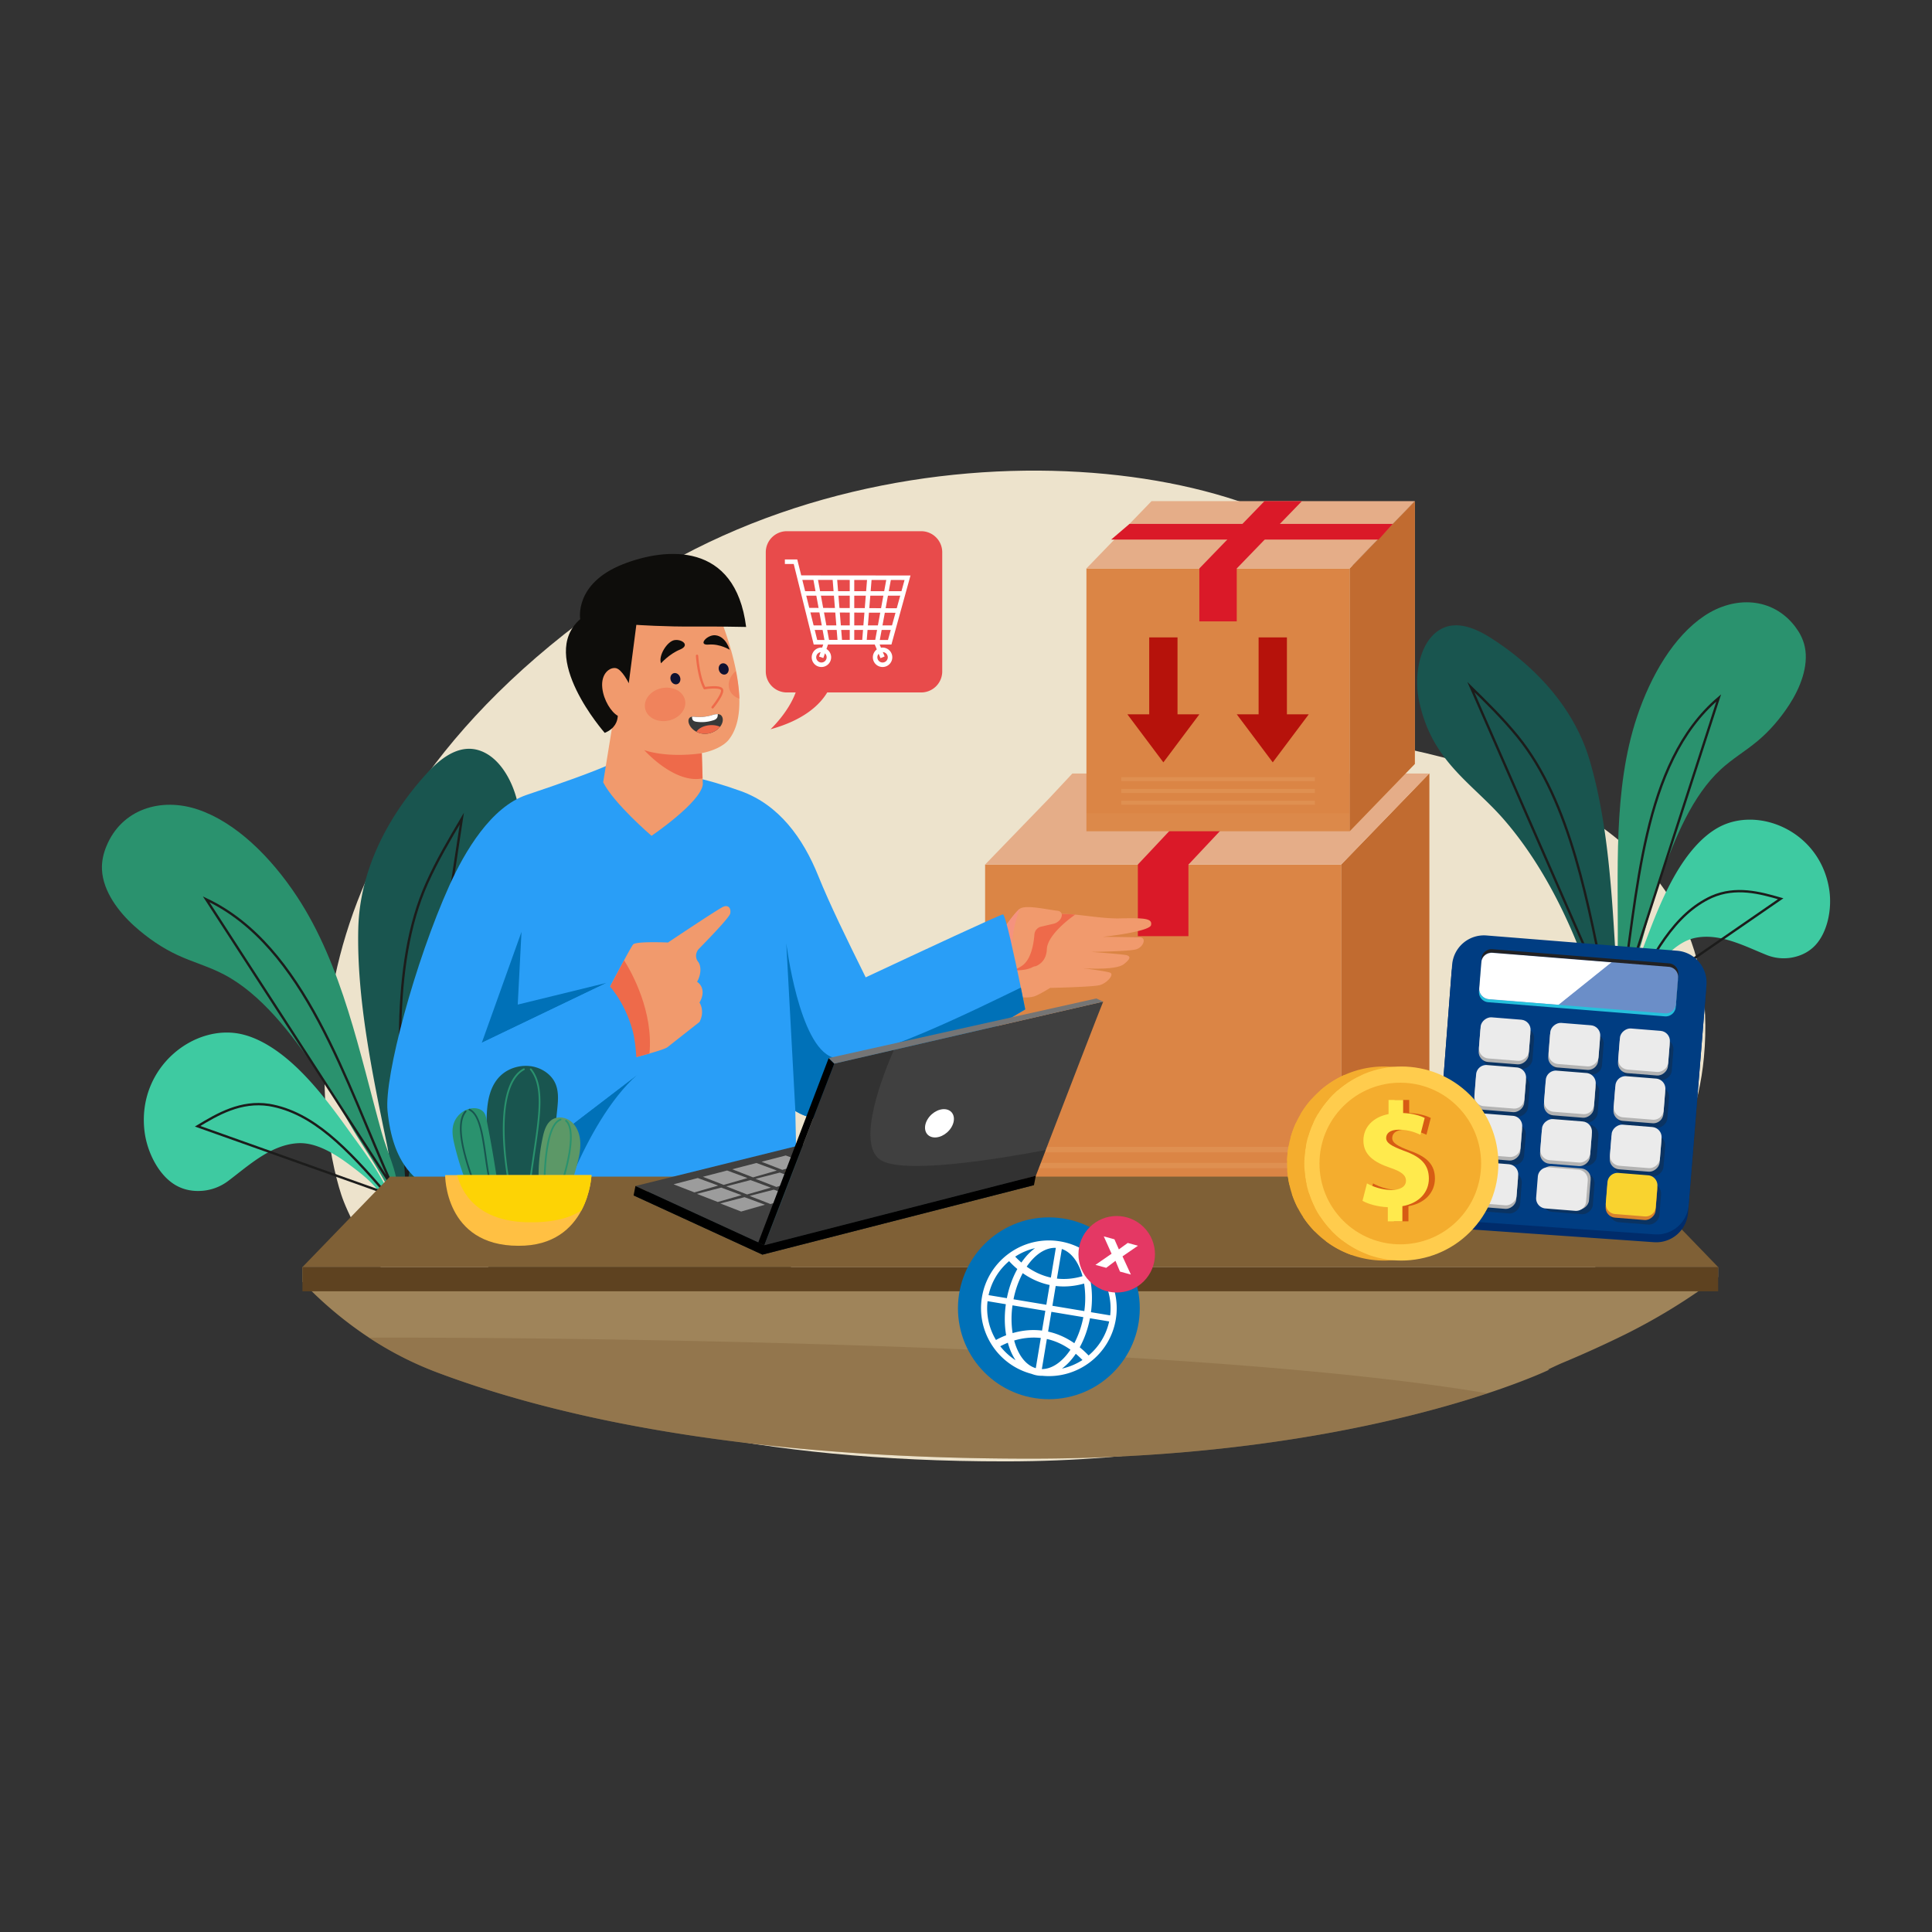 <svg xmlns="http://www.w3.org/2000/svg" width="550" height="550"><rect width="100%" height="100%" fill="#333333" stroke="none"/><svg xmlns="http://www.w3.org/2000/svg" width="550" height="550" viewBox="0 0 4680 3120"><defs><linearGradient id="b" x1="4139.14" x2="3824.13" y1="879.11" y2="879.11" gradientTransform="rotate(4.57 -5103.18 -1760.177)" gradientUnits="userSpaceOnUse"><stop class="stopColorfff svgShape" offset="0" stop-color="#fff"/><stop class="stopColor666 svgShape" offset="0" stop-color="#666"/><stop class="stopColor000000 svgShape" offset=".72"/></linearGradient><filter id="a" width="321.16" height="126.24" x="3583.12" y="1527.82" color-interpolation-filters="sRGB" filterUnits="userSpaceOnUse"><feFlood flood-color="#fff" result="bg"/><feBlend in="SourceGraphic" in2="bg"/></filter><mask id="c" width="321.16" height="126.24" x="3583.12" y="1527.82" maskUnits="userSpaceOnUse"><g class="color000 svgShape" filter="url(#a)" mask="url(#b)"><path fill="url(#b)" d="m3904.28 1551-288.08-23c-14.33-1.15-26.82 8.86-27.9 22.36l-5.11 63.78c-1.08 13.5 9.66 25.38 24 26.52l168.46 13.49Z" style="mix-blend-mode:multiply"/></g></mask></defs><g class="color000 svgShape" data-name="7"><path fill="#ede3cc" d="M4127.53 1781c-22.7 243.22-168.16 424.28-296.19 539.12-82.48 74-157.73 120.5-188.27 138.45q-62.55 36.75-127.54 69.06c-8.06 4-18.65 10.08-30.48 16.68h3.31S3116.79 2759.46 2436.92 2760c-307.27.24-559.09-27.52-764.1-69.77Q1579.28 2671 1498.5 2648q-12.9-3.61-25.48-7.31-27-7.93-52.64-16.16c-73.23-23.51-137.91-48.69-194.82-74.32-114.79-51.7-205.51-135.84-271.68-218.52-70.59-88.19-113.24-174.7-127.4-218.36-55.39-170.82-183-883.43 692.86-1467.74 679.2-453.1 1636.48-305.59 1813.37 16.9 54.28 99 50.75 222.13-.89 356.7 100.44 18 224.89 46.2 345.45 94.92 59.6 24.08 118.23 53.19 172.54 88.61 174.53 113.75 304.39 292.51 277.72 578.28Z" class="colorede3cc svgShape"/><path fill="#db8545" d="M2386.28 1314.24h862.63v861.02h-862.63z" class="colordb8545 svgShape"/><path fill="#e7a164" d="M2386.28 2114.03h862.63v61.23h-862.63z" class="colore7a164 svgShape" opacity=".15" style="mix-blend-mode:multiply"/><path fill="#e7a164" d="m3248.91 2175.26 213.32-220.5v-861.01l-213.32 220.49v861.02z" class="colore7a164 svgShape"/><path fill="#c16b30" d="m3248.91 2175.26 213.32-220.5v-861.01l-213.32 220.49v861.02z" class="colorc16b30 svgShape"/><path fill="#e5ad88" d="m2597.6 1093.75-55.03 58.95-156.28 161.54h862.63l213.32-220.49H2597.6z" class="colore5ad88 svgShape"/><path fill="#da1928" d="m2963.42 1093.75-207.15 220.49v173.55h122.52v-173.55h.15l207.15-220.49h-122.67z" class="colorda1928 svgShape"/><path fill="#e7a164" d="M2500.46 1998.29h634.28v12.96h-634.28zM2500.46 2036.91h634.28v12.96h-634.28zM2500.46 2075.53h634.28v12.96h-634.28z" class="colore7a164 svgShape" opacity=".4" style="mix-blend-mode:multiply"/><path fill="#db8545" d="M2631.72 596.97h637.74v636.55h-637.74z" class="colordb8545 svgShape"/><path fill="#e7a164" d="M2631.72 1189.93h637.74v43.58h-637.74z" class="colore7a164 svgShape" opacity=".15" style="mix-blend-mode:multiply"/><path fill="#e7a164" d="m3269.47 1233.52 157.71-163.01V433.96l-157.71 163.01v636.55z" class="colore7a164 svgShape"/><path fill="#c16b30" d="m3269.47 1233.52 157.71-163.01V433.96l-157.71 163.01v636.55z" class="colorc16b30 svgShape"/><path fill="#e5ad88" d="m3269.47 596.97 157.71-163.01h-637.75l-157.71 163.01h637.75z" class="colore5ad88 svgShape"/><path fill="#da1928" d="M3339.43 527.09h-647.86l44.47-37.95h637.75l-34.36 37.95z" class="colorda1928 svgShape"/><path fill="#da1928" d="m3062.96 433.96-157.7 163.01v128.3h90.57v-128.3h.11l157.71-163.01h-90.69z" class="colorda1928 svgShape"/><path fill="#b6120b" d="m2818.11 1066.68 87.2-116.34h-52.92V763.97h-68.56v186.37h-52.91l87.19 116.34zM3170.28 950.34h-52.92V763.97h-68.56v186.37h-52.92l87.2 116.34 87.2-116.34z" class="colorb6120b svgShape"/><path fill="#e7a164" d="M2716.14 1102.68h468.92v9.58h-468.92zM2716.14 1131.24h468.92v9.58h-468.92zM2716.14 1159.79h468.92v9.58h-468.92z" class="colore7a164 svgShape" opacity=".4" style="mix-blend-mode:multiply"/><path fill="#19554f" d="M3459.35 773a99.51 99.51 0 0 1 13.44-16c41.92-40.21 96-18.8 138.68 8.41C3707 826.23 3810.4 924.89 3850.82 1062c44.45 150.81 54 323.81 63.55 488.42 1.32 22.73 8.71 69.91 3.1 101.62-16.2-3.64-32.55-6.89-49.1-8.27-7.38-20.66-13.23-44.14-17.49-56.54-49.73-145-117.84-277.73-206.71-380.66-78.82-91.28-176.74-141.14-207.26-291.66-9.46-46.66-2.82-104.6 22.44-141.91Z" class="color19554f svgShape"/><path fill="#3ecaa1" d="m3953.86 1656.53-18.31-2.77c.08-.35.12-.73.21-1.08 2-8 4.89-15.54 7.13-24.23 4-15.51 8-30.76 13.11-46 11.06-33.13 23.9-65.27 36.15-97.72 19.6-51.88 40.75-103.24 67.8-149.35 27.56-47 62-88.48 102.28-110.79 96.71-53.58 247.31 8.68 268.87 150.73 7.12 46.85-4.36 103.16-34 134.63-14.24 15.11-31.49 23.61-48.68 27.91a111.2 111.2 0 0 1-68.78-4.44c-53.08-21.27-113.12-53.78-173-41.59a96.88 96.88 0 0 0-18 5.58c-31.91 13.31-59.66 42.85-84.15 74.25-20 25.68-39.65 51.58-50.63 84.87Z" class="color3ecaa1 svgShape"/><path fill="#2a926e" d="M4023.27 1346.4c-17.18 49.2-31.52 99.94-45.07 150.83-6.72 25.23-38 114-43.52 158.66l-1.93-.3-15.28-3.54c-10.08-43 .78-88.44 1.24-135.29 1.79-181.83-12.16-383.59 46.42-559.48 33.86-101.69 89.68-196.08 163.35-245.39s165.83-45.25 220 26c10.3 13.54 19.27 29.56 23.34 48.69 10.08 47.3-11.63 100.59-37.48 140.4-22.1 34-47.93 63.71-76.16 87.44-29.5 24.81-61.51 43.14-90.24 69.75-34 31.45-61.6 72.58-85 118.06s-42.62 95.32-59.67 144.17Z" class="color2a926e svgShape"/><path fill="none" stroke="#1c1c1b" stroke-miterlimit="10" stroke-width="5.73" d="M3893.41 1639.19c-45.26-226.92-88.18-476.51-217.36-635.33-35.43-43.57-74.33-81.66-113.14-119.6zm51.28 12.19c57.59-118.47 110.75-217.48 201.79-259 58.73-25.64 116.21-10 167 4.69zm218.6-740.67c-187.38 158.94-195.37 475.42-237.5 733.54z" class="colorStroke1c1c1b svgStroke"/><path fill="#19554f" d="M1195.7 1057.84a106.65 106.65 0 0 0-18.51-13c-55-30.24-105.47 7.23-142.41 47.57-82.66 90.24-163 222.16-166.87 376.6-4.22 169.85 34.15 353.12 70.27 527.61 5 24.09 10.47 75.41 25.19 106.94 15.89-8.33 32-16.3 48.94-22.36 1.92-23.63 1.47-49.78 2.44-63.92 11.36-165.26 45.33-322.87 109.31-455.16 56.74-117.33 145-196.77 134.76-362.42-3.18-51.37-26.31-110-63.12-141.86Z" class="color19554f svgShape"/><path fill="#3ecaa1" d="m926.64 2118.4 18.34-8c-.19-.35-.34-.73-.53-1.07-4.34-7.77-9.44-14.85-14.21-23.29-8.51-15.08-17-29.86-26.54-44.31-20.81-31.5-43.2-61.45-65.07-91.9-35-48.67-71.41-96.36-112.55-136.93-41.9-41.34-89.47-75-137.75-87-115.94-28.88-255.72 78.23-238.5 232.54 5.68 50.9 33.41 106.47 73.18 131 19.09 11.78 39.48 15.83 58.62 15.51a120.15 120.15 0 0 0 70.56-23.86c49.45-37.06 103-87.79 169-91.82a105.2 105.2 0 0 1 20.3.8c37 5 74.27 28 108.62 54 28 21.11 55.76 42.65 76.53 74.33Z" class="color3ecaa1 svgShape"/><path fill="#2a926e" d="M767.44 1814.09c31.7 46.55 60.86 95.51 89.24 144.84 14.07 24.46 71.57 108.33 89.8 153.44l1.93-.85 15-8c-1.51-47.71-25.55-92.1-39.14-140.87-52.72-189.31-94.59-403.82-204.93-571-63.79-96.68-148.46-179.59-239.15-210.46s-185.76-.85-222.4 88.64c-7 17-11.84 36.24-10.74 57.35 2.71 52.19 40.28 101.75 78.39 136.08 32.59 29.36 67.85 53.09 104 70 37.73 17.64 76.28 27.82 113.7 47.56 44.25 23.33 84.61 58.53 121.77 99.46s71.09 87.59 102.53 133.81Z" class="color2a926e svgShape"/><path fill="none" stroke="#1c1c1b" stroke-miterlimit="10" stroke-width="5.73" d="M984.89 2083.39c-16.22-249.53-41.23-522.06 49.19-724 24.8-55.38 54.74-106 84.64-156.48zm-50.12 27.07c-93.25-107.56-176.43-196-283.07-213.87-68.48-10.34-124.11 22-173 51.6zm-435.35-712c240.05 113.5 336.91 441.62 453.09 699.28z" class="colorStroke1c1c1b svgStroke"/><path fill="#161310" d="M1195.54 2189.56s-30.5 213.51-18.77 218.21 752.55 0 752.55 0l-24.62-218.21Z" class="color161310 svgShape"/><path fill="#f19a6d" d="M2752.33 1519.56c-17.84 5.33-109.09 6.24-109.09 6.24s80.12 5.85 86.35 8.16 12.85 5.88-7.41 21.7c-18.32 14.21-85.69 10.78-100.53 9.57 11.76 1.44 57.22 7.24 67.07 10.82 11.69 4.12-7.5 25.8-24.9 30.31s-120.08 6.72-120.08 6.72-27.44 17.23-39 20.67a70.41 70.41 0 0 1-13.85 2.28 144.37 144.37 0 0 1-15.21.17l-34.22 27.69c-12.78-8-26.54-19.84-39.77-37.34-14.22-18.86-21.33-35.09-24.45-48.34l31.74-28.28 3.94-3.23c20.19-16.54 111.83-91.36 133.25-106.4 24.1-16.91 105.82 5.83 166.44 4.41s79.06 0 75.63 16.27c-3 13.74-89.89 25.82-118 28.39 21.16-.14 74.2 1.14 89.31 1 19.35-.29 10.62 23.86-7.22 29.19Z" class="colorf19a6d svgShape"/><path fill="#ee6a4a" d="M2604.52 1435.55s-67.13 45.44-68.74 83.94c-1.11 26.58-17.08 37-26.86 41a19 19 0 0 0-7.51 2.21c-18.68 10.09-49.36 7.56-49.36 7.56l-3-53c35-28.44 82.46-66.66 97.11-76.93 10.61-7.45 32.26-7.23 58.36-4.78Z" class="coloree6a4a svgShape"/><path fill="#f19a6d" d="M2476.43 1558.93c-29 20.74-60.77 15.19-75-9.26s54.13-118.59 69.44-128.61 69.2 3.08 89.55 4.92 12 27.08-8.81 31.82c-10.08 2.3-21 4.84-29.61 6.86a21.13 21.13 0 0 0-16.3 19c-1.6 21.45-7.53 59.75-29.27 75.27Z" class="colorf19a6d svgShape"/><path fill="#f5927e" d="M2418.78 1624a32.54 32.54 0 0 1 6.19-33.35c12.68-13.81 30.3-37.43 27.85-59.91-5.94-54.61 18-109.68 18-109.69l-2.57 2c-19.11 16.87-80.41 103.28-66.86 126.56a46.93 46.93 0 0 0 2.92 4.42l-27.08 24.12c3.12 13.25 10.23 29.48 24.45 48.34 13.23 17.5 27 29.39 39.77 37.34-11.17-13.12-18.3-28.03-22.67-39.83Z" class="colorf5927e svgShape"/><path fill="#299ef7" d="M2472.89 1612.31c-13.92-67.9-37.27-177.16-43.36-177.29-5.69-.12-197.78 89.37-332.48 152.46-45.37-91.42-87.58-177.91-114.81-245.53-36.85-91.53-95.08-172.54-188-205.76-40.19-14.37-83-27.54-121.18-34.74-163.08-2.68-195.16-30.3-195.16-30.3-39.14 18.38-125.86 48.78-202.08 74.36-86.11 28.9-150.07 137-187.39 219.8-83.08 184.4-158 462.5-149.69 545.79 12.79 127.52 65 173.44 132.37 201.74 6.07 2.55 13.95 3.6 22.82 3.6 29.24 0 69.15-11.39 89.89-17.8l-9 139.74 691-.14h67.5l-6.77-327 .09.06c2.51 1.71 58.32 38.28 117.49 7.42 109.36-57 439.29-253.61 439.29-253.61s-4.26-22.2-10.53-52.8Z" class="color299ef7 svgShape"/><path fill="#0071b8" d="m1167.1 1745.98 96.15-268.64-9.11 176.16 215.43-52.69-302.47 145.17zM1673.46 2238.38s-325.93-82.15-284.1-177.82c36.7-83.94 88.53-178.3 153.79-236.68l-359.3 274.76-9 139.74zm810.07-573.27s-329.93 196.6-439.29 253.61c-59.17 30.86-115-5.71-117.49-7.42l-.09-.06-22-406.53s30.39 248.89 111.88 276.51c69.44 23.54 366.59-125.69 456.31-168.91 6.31 30.6 10.68 52.8 10.68 52.8z" class="color0071b8 svgShape"/><path fill="#f19a6d" d="M1693.17 1518.22c-8.36 8.52-9.51 22-2.17 31.39a25.24 25.24 0 0 1 4.54 9.85c4.7 20-7 38.73-7 38.73s25.82 15.25 5.87 50.46c0 0 14.08 19.94 0 46.94 0 0-65.72 51.64-77.46 61-4.25 3.4-22.34 9.25-43.68 15.35-37.63 10.74-85.4 22.2-85.4 22.2l-70.42-124.39 48.12-36.38s26.13-50.26 46.18-87.3c10.58-19.56 19.46-35.42 21.89-38.27 7-8.22 84.49-4.69 84.49-4.69s122.61-82.15 134.34-86.84 18.79 3.52 16.44 16.43c-1.66 8.89-47.34 56.57-75.74 85.52Z" class="colorf19a6d svgShape"/><path fill="#ee6a4a" d="M1573.23 1772c-37.63 10.74-85.4 22.2-85.4 22.2l-70.42-124.39 48.12-36.38s26.13-50.26 46.18-87.3c19.29 30.36 71.14 124.53 61.52 225.87Z" class="coloree6a4a svgShape"/><path fill="#299ef7" d="m1146.52 1755.86 323-155s42.32 39.69 63.07 116.28c10.51 38.77 10.51 106.79 10.51 106.79l-359.3 274.76s-93.64-58.93-98.42-178.34 61.14-164.49 61.14-164.49Z" class="color299ef7 svgShape"/><path fill="#f19a6d" d="M1461.1 1115c26.14 51.76 117.13 129.63 117.13 129.63s119.78-81.14 124.27-124.8l-.45-15.84-2.28-60.74-3.4-128.41-196.9-36.41Z" class="colorf19a6d svgShape"/><path fill="#f19a6d" d="M1443.83 850.13c12.25 81.66 84.27 155.89 153.59 184.93 66.34 27.87 144.46 5.83 167.6-22.89 21.41-26.7 27.76-65.18 25.65-107a419.38 419.38 0 0 0-9.07-66.68c-18.4-88-57.2-170.16-57.2-170.16-107.52-145.57-304.6 20.72-280.57 181.8Z" class="colorf19a6d svgShape"/><path fill="#ee6a4a" d="M1560.55 1037s73.33 82.4 141.11 68.53l-1.48-60.83c-89.1 12.1-139.63-7.7-139.63-7.7zm165.59-100.76a2.84 2.84 0 0 1-2.2-4.63c10.67-13.05 24.66-34.05 22.38-39.88-1.84-4.71-21.65-4.79-39-1.91a2.84 2.84 0 0 1-3-1.44c-15.11-27.74-18.54-77.6-18.68-79.71a2.84 2.84 0 0 1 5.66-.37c0 .49 3.34 48.59 17.08 75.62a171.21 171.21 0 0 1 17.92-1.65c14.87-.49 23.12 1.92 25.26 7.39 4.3 11-18.63 39.86-23.27 45.54a2.83 2.83 0 0 1-2.15 1.04z" class="coloree6a4a svgShape"/><path fill="#0f1231" d="M1647.22 860c2.62 7.23-.27 14.9-6.44 17.13s-13.29-1.83-15.9-9.06.27-14.91 6.44-17.14 13.29 1.87 15.9 9.07zm116.96-23.64c2.61 7.24-.27 14.91-6.44 17.14s-13.29-1.83-15.91-9.06.27-14.91 6.44-17.14 13.3 1.83 15.91 9.06z" class="color0f1231 svgShape"/><path fill="#0e0d0b" d="M1601.25 826.72s19.84-22.5 45.6-33.07 5.11-25.8-12.82-23.1-39.88 38.18-32.78 56.17zM1767.52 794s-23.46-15-51-12.6-3.37-24.75 16.56-22.54c25.74 2.8 34.44 35.14 34.44 35.14z" class="color0e0d0b svgShape"/><path fill="#ee6a4a" d="M1659.32 916.19c4.51 21.68-13.45 43.75-40.11 49.31s-52-7.52-56.46-29.19 13.44-43.75 40.11-49.3 51.94 7.51 56.46 29.18zM1767.36 891c4 10.44 12.86 18 24.08 21.46a419.38 419.38 0 0 0-9.07-66.68c-14.37 11.92-20.99 29.64-15.01 45.22z" class="coloree6a4a svgShape" opacity=".49"/><path fill="#f19a6d" d="M1511.68 871.05c-8.64-10.18-11.23-28-24.38-30.33-3.5-.62-20.39.13-29 19.83-6.43 14.64-8.92 31.16-4 46.38s15.16 28.34 27.48 38.54c5.85 4.84 12.53 9.21 20.08 10s16-3 18.43-10.21Z" class="colorf19a6d svgShape"/><path fill="#383939" d="M1747.66 975.37a33.83 33.83 0 0 1-3.48 5.16c-8.67 10.78-23.88 17.69-38.73 17a44.62 44.62 0 0 1-18.41-4.91c-8.89-4.71-15.84-12.16-18.57-20.92-1.57-5-1.21-11.58 4-14.41a13.41 13.41 0 0 1 3.93-1.17 49.31 49.31 0 0 1 7.67.26 107.61 107.61 0 0 0 41.19-4.2 39.31 39.31 0 0 1 13.35-2.3c4 .17 7.36 1.43 9.48 4.45 4.38 6.15 3.12 14.32-.43 21.04Z" class="color383939 svgShape"/><path fill="#fff" d="M1738.63 949.9c.2 3.5-.22 7.05-2.26 9.71-2.22 3-5.82 4.43-9.35 5.46a90.3 90.3 0 0 1-39.5 3.34c-3.14-.45-6.52-1.19-8.68-3.49s-2.55-5.56-2.42-8.78a49.31 49.31 0 0 1 7.67.26 107.61 107.61 0 0 0 41.19-4.2 39.31 39.31 0 0 1 13.35-2.3Z" class="colorfff svgShape"/><path fill="#ee6a4a" d="M1744.18 980.53c-8.67 10.78-23.88 17.69-38.73 17a44.62 44.62 0 0 1-18.41-4.91c4.45-7.11 12.83-11.77 21.21-14 11.81-3.33 24.86-3.02 35.93 1.91Z" class="coloree6a4a svgShape"/><path fill="#0e0d0b" d="M1464.91 995.29c24.95-10.49 31.07-28.09 31.58-41.39-15.73-8.68-34.37-37.49-37.54-67.59-3.7-35.21 18.56-50.91 33.38-47.75C1507 842 1523.1 875 1523.1 875l18.34-141.39s69.87 4.87 145.79 4.07c44.63-.47 120.17 1 120.17 1-26.3-207.15-194-193.07-298.47-151.89-118.75 46.83-103.44 133-103.44 133-104.06 90.5 59.42 275.5 59.42 275.5Z" class="color0e0d0b svgShape"/><path fill="#7f6036" d="M3950.07 2070.15H944.55l-211.9 219.17h3429.32l-211.9-219.17z" class="color7f6036 svgShape"/><path fill="#9f845a" d="M4162 2289.31v24.18a1445.68 1445.68 0 0 1-224.38 138.45q-74.55 36.75-152 69.06c-9.61 4-22.23 10.08-36.33 16.68h3.95s-51 24.77-150 57.51C3410.41 2659 3035.46 2753 2500.12 2753.36c-366.2.24-666.31-27.52-910.64-69.77q-111.48-19.28-207.75-42.21-15.37-3.62-30.37-7.31-32.22-7.93-62.74-16.16c-87.27-23.51-164.36-48.69-232.18-74.32a827.72 827.72 0 0 1-162.5-83.29 933.54 933.54 0 0 1-161.29-135.23v-35.76Z" class="color9f845a svgShape"/><path fill="#5e4220" d="M732.65 2289.32h3429.32v58.58H732.65z" class="color5e4220 svgShape"/><path fill="#7f6036" d="M3603.22 2595.19c-192.81 63.81-567.76 157.81-1103.1 158.17-366.2.24-666.31-27.52-910.64-69.77q-111.48-19.28-207.75-42.21-15.37-3.62-30.37-7.31-32.22-7.93-62.74-16.16c-87.27-23.51-164.36-48.69-232.18-74.32a827.72 827.72 0 0 1-162.5-83.29c377.34-1.49 1974.21 9.82 2709.28 134.89Z" class="color7f6036 svgShape" opacity=".37"/><path fill="#1a2e35" d="m1534.77 2115.72 312.09 143.45 657.76-168.35-277.38-146.74-692.47 171.64z" class="color1a2e35 svgShape"/><path fill="#404040" d="m1539.29 2092.93 312.09 143.45 657.76-168.35-277.38-146.73-692.47 171.63z" class="color404040 svgShape"/><path fill="#9c9c9c" d="m1682.08 2108.41-50.42-19.64 58.68-15.16 49.42 18.25-57.68 16.55zM1738.68 2131.6l-50.41-19.64 58.68-15.16 49.42 18.26-57.69 16.54zM1795.29 2154.79l-50.42-19.64 58.68-15.16 49.42 18.26-57.68 16.54zM1753.08 2090.2l-50.41-19.63 58.68-15.17 49.42 18.26-57.69 16.54zM1809.69 2113.4l-50.42-19.64 58.68-15.17 49.42 18.26-57.68 16.55zM1866.29 2136.59l-50.41-19.64 58.68-15.16 49.41 18.26-57.68 16.54zM1824.09 2072l-50.42-19.64 58.68-15.16 49.42 18.26-57.68 16.54zM1880.69 2095.19l-50.41-19.64 58.68-15.16 49.42 18.26-57.69 16.54z" class="color9c9c9c svgShape"/><path fill="#f68b00" d="m1937.3 2118.39-50.42-19.64 58.68-15.16 49.42 18.25-57.68 16.55z" class="colorf68b00 svgShape"/><path fill="#9c9c9c" d="m1895.09 2053.8-50.41-19.64 58.68-15.16 49.42 18.26-57.69 16.54z" class="color9c9c9c svgShape"/><path fill="#f68b00" d="m1951.7 2076.99-50.41-19.64 58.67-15.16 49.42 18.26-57.68 16.54zM2008.3 2100.18l-50.41-19.63 58.68-15.17 49.42 18.26-57.69 16.54z" class="colorf68b00 svgShape"/><path fill="#404040" d="M2672.3 1646.31c-3.71 7.87-94.74 244-139.19 359.46-14.45 37.5-24 62.26-24 62.26l-657.76 168.35L2021 1796.45l144.35-33.28Z" class="color404040 svgShape"/><path fill="#375a64" d="M1945 1993.49c-.88-.13-22.57 54.15-48.42 121.21s-46.11 121.56-45.22 121.68 22.56-54.14 48.43-121.23 46.12-121.54 45.21-121.66Z" class="color375a64 svgShape"/><path fill="#fff" d="M2247.2 1930.87c-11.18 18.07-7.47 37.29 8.3 42.92s37.61-4.46 48.79-22.53 7.47-37.3-8.29-42.93-37.61 4.46-48.8 22.54Z" class="colorfff svgShape"/><path fill="#262626" d="M2533.11 2005.77c-14.45 37.5-24 62.26-24 62.26l-657.76 168.35L2021 1796.45l144.35-33.28c-23.79 54.12-92.53 224.63-33.6 265.86 53.02 37.13 288.77-1.87 401.36-23.26Z" class="color262626 svgShape" opacity=".51"/><path d="m2509.14 2068.03-4.52 22.79-657.76 168.35 4.52-22.79 657.76-168.35zM1539.29 2092.93l-4.52 22.79 312.09 143.45 4.52-22.79-312.09-143.45z" class="color000 svgShape"/><path d="M1836.71 2230.03 2007.39 1783l13.6 13.45-169.61 439.93-14.67-6.35z" class="color000 svgShape"/><path fill="#757575" d="m2672.3 1646.31-16.6-7.68L2007.39 1783l13.6 13.45 651.31-150.14z" class="color757575 svgShape"/><path fill="#19554f" d="M1198.36 2098.19a597.39 597.39 0 0 1-19.29-176.19c1.48-36.89 8.41-77.3 39.73-101.7 18.46-14.38 44.35-21.14 68.5-17.37s46.08 18.32 56.3 38.09c10.3 20 8.57 43 6.35 64.8q-10.28 102.48-27.37 204.26Z" class="color19554f svgShape"/><path fill="#2a926e" d="M1234.21 2095.76a2.11 2.11 0 0 1-2.06-1.72c-21.92-117.48-24-254.25 35.95-285.77a2.1 2.1 0 1 1 2 3.71c-25.92 13.64-42 50.7-46.52 107.21-3.82 47.78.71 109.6 12.74 174.08a2.1 2.1 0 0 1-1.68 2.45 1.72 1.72 0 0 1-.43.04zm45.59 22.43h-.24a2.1 2.1 0 0 1-1.85-2.32c4.12-36 9.15-69.92 13.58-99.87 14.21-96 24.47-165.3-7.27-204.53a2.1 2.1 0 1 1 3.26-2.65c32.91 40.67 22.53 110.77 8.16 207.8-4.42 29.91-9.44 63.82-13.56 99.72a2.1 2.1 0 0 1-2.08 1.85z" class="color2a926e svgShape"/><path fill="#5c9867" d="M1305.6 2100.08a446 446 0 0 1 9.31-126c3.3-15.15 8.16-31.24 20.2-40.4 13.93-10.53 34.46-8.14 48.06 2.82s20.69 28.94 22.25 46.74-1.89 35.7-6.26 53a514 514 0 0 1-29.84 86.12Z" class="color5c9867 svgShape"/><path fill="#2a926e" d="M1318.62 2105.43a2.1 2.1 0 0 1-2.1-2.1c0-59.49 5.28-161.11 40.66-173.2a2.1 2.1 0 1 1 1.36 4c-34.13 11.67-37.82 122.24-37.82 169.23a2.1 2.1 0 0 1-2.1 2.07zm31.99 12.16a2.22 2.22 0 0 1-.76-.14 2.11 2.11 0 0 1-1.2-2.72c13.14-34.13 23.93-73.09 28.85-104.23 6.11-38.68 3.43-64.26-7.75-74a2.1 2.1 0 0 1 2.76-3.17c27.76 24.12 3.28 122.59-19.94 182.88a2.11 2.11 0 0 1-1.96 1.38zM1206 2091.17q-11.49-79.61-27.28-158.54c-1.24-6-2.47-12.16-5.94-17.12-5.85-8.48-16.9-11.56-27-11-22.18 1.28-42.54 18.83-47.89 41.18-3.8 15.75-.58 32.36 3.21 48.11a695.76 695.76 0 0 0 37.75 113.77z" class="color2a926e svgShape"/><path fill="#19554f" d="M1154 2104.15a2.11 2.11 0 0 1-2-1.37c-28.48-76.54-53.8-159.19-25.67-191.89a2.1 2.1 0 1 1 3.18 2.74c-12.3 14.3-14.49 41.6-6.51 81.13 7 34.78 20.59 73.38 32.94 106.55a2.12 2.12 0 0 1-2 2.84zm36.2-8.65a2.1 2.1 0 0 1-2-1.45c-6.4-19.6-10.07-45.6-14-73.13-7-49.4-14.18-100.48-37.83-111a2.1 2.1 0 0 1 1.71-3.83c25.77 11.49 33.15 63.74 40.28 114.28 3.85 27.33 7.5 53.16 13.78 72.41a2.1 2.1 0 0 1-1.34 2.65 2.14 2.14 0 0 1-.6.07z" class="color19554f svgShape"/><path fill="#ffc043" d="M1432.79 2066.52s-1.65 42.72-24.32 85.52l-.08.09c-22.92 43.14-67.26 86.29-152.83 85.6-179.12 0-177.22-171.21-177.22-171.21Z" class="colorffc043 svgShape"/><path fill="#fdd305" d="M1432.79 2066.52s-1.65 42.72-24.32 85.52l-.08.09c-26 17.12-65.2 29.19-124 28.67-129 0-166.26-73.28-177-114.28Z" class="colorfdd305 svgShape"/><circle cx="2540.74" cy="2389.11" r="220.21" fill="#0071b8" class="color0071b8 svgShape"/><path fill="#fff" d="M2702.84 2416.12c14.88-89.38-45.73-174.2-135.11-189.08s-174.21 45.72-189.09 135.1c-14.06 84.4 39.22 164.71 120.45 185.93a65.8 65.8 0 0 0 25.9 4.6c85.15 8.25 163.59-50.92 177.85-136.55Zm-60.12-17.53c3.52-25.85 3.12-51.23-1-74.45a241.19 241.19 0 0 0 27.08-11.95 148.77 148.77 0 0 1 20.44 94.15Zm-70.55-153.1c23.44 8 41.14 32.63 50.09 65.9q-31.76 9.26-62 5.82Zm-26.57 69.29a153.51 153.51 0 0 1-35.49-12.55 169.75 169.75 0 0 1-23.11-13.93c19.78-29.13 45.26-46.62 70.64-45.53Zm-44.33 3.48a170.47 170.47 0 0 0 41.34 14.47l-8 47.87-79.5-13.24a228.09 228.09 0 0 1 22.3-63.34 190.92 190.92 0 0 0 23.86 14.24Zm30.93 77-8 47.89a170.34 170.34 0 0 0-43.8.27 190.29 190.29 0 0 0-27.51 5.86 229.36 229.36 0 0 1-.25-67.26Zm-48.59 66.2a154.14 154.14 0 0 1 37.63-.39l-12.18 73.16c-24.6-7.26-43.17-32.48-52.35-67a170.58 170.58 0 0 1 26.9-5.8Zm52.27 2.06q29.92 6.6 57.18 25.89c-19.32 29.08-44.29 47-69.32 47Zm3-17.88 8-47.94 77.32 12.88a229.55 229.55 0 0 1-21.81 63.15c-21.88-15.16-43.39-23.73-63.54-28.12Zm10.42-62.58 8-47.93c20.33 2.38 43.39 1.26 68.82-5.89a228.59 228.59 0 0 1 .5 66.7Zm88.37-76.85a170.89 170.89 0 0 0-5.94-17.7 131.13 131.13 0 0 0-15.39-28.29 149.73 149.73 0 0 1 42 36.79 225.77 225.77 0 0 1-20.7 9.17Zm-152.54-42.11a167.23 167.23 0 0 0-10.94 14.23 183 183 0 0 1-15-14.35 150 150 0 0 1 48-20.48 132.88 132.88 0 0 0-22.09 20.57Zm-20.77 29.9c-11.58 20.75-20.28 44.83-25.37 70.65l-44.31-7.38a148.75 148.75 0 0 1 49.73-82.34 195.29 195.29 0 0 0 19.95 19.07Zm-27.83 85.28c-3.67 26.1-3.35 51.75.77 75.2a198 198 0 0 0-24.7 11.44 148.81 148.81 0 0 1-20.36-94Zm4.84 93.31a170.2 170.2 0 0 0 6 17.95 134.82 134.82 0 0 0 12.73 24.46 149.89 149.89 0 0 1-37.08-33.85 181.62 181.62 0 0 1 18.35-8.54ZM2594 2515a170.84 170.84 0 0 0 11.93-15.65q8.25 6.94 16.22 15.1a149.46 149.46 0 0 1-49.78 20.78A133.13 133.13 0 0 0 2594 2515Zm21.5-31.37c11.36-20.73 19.87-44.71 24.81-70.37l46.5 7.74a148.84 148.84 0 0 1-49.87 82.46 239.54 239.54 0 0 0-21.45-19.86Z" class="colorfff svgShape"/><circle cx="2705.08" cy="2258.27" r="92.68" fill="#e43864" class="colore43864 svgShape" transform="rotate(-45 2705.088 2258.276)"/><path fill="#fff" d="m2713 2300.26-10.9-26.07-22.43 16.95-26.15-7.16 39.1-27-18.86-42 25.81 7.07 10.72 24.42 21.45-15.62 24.76 6.78-37.39 25.72 20.27 44.07Z" class="colorfff svgShape"/><path fill="#002c6b" d="m4005.78 2229-460-32.18a77.31 77.31 0 0 1-70.89-83.22l41.21-537.68a77.29 77.29 0 0 1 83.21-70.89l461.91 37a77.3 77.3 0 0 1 70.89 83.22L4089 2158.07a77.29 77.29 0 0 1-83.22 70.93Z" class="color002c6b svgShape"/><path fill="#003d82" d="m4007.29 2210-460-32.18a77.29 77.29 0 0 1-70.88-83.21l41.2-537.69a77.3 77.3 0 0 1 83.22-70.88l461.91 37a77.29 77.29 0 0 1 70.88 83.21l-43.12 532.9a77.29 77.29 0 0 1-83.21 70.85Z" class="color003d82 svgShape"/><rect width="99.91" height="121.34" x="3573.58" y="2045.91" fill="#212123" class="color212123 svgShape" opacity=".33" rx="24.52" transform="rotate(-85.42 3623.747 2106.533)"/><rect width="99.91" height="121.34" x="3742.29" y="2059.41" fill="#212123" class="color212123 svgShape" opacity=".33" rx="24.52" transform="matrix(.08 -1 1 .08 1376.37 5731.1)"/><rect width="99.91" height="121.34" x="3911" y="2072.92" fill="#212123" class="color212123 svgShape" opacity=".33" rx="24.52" transform="rotate(-85.42 3961.182 2133.53)"/><rect width="99.91" height="121.34" x="3592.81" y="1811.63" fill="#212123" class="color212123 svgShape" opacity=".33" rx="24.52" transform="rotate(-85.42 3642.975 1872.248)"/><rect width="99.91" height="121.34" x="3930.23" y="1838.64" fill="#212123" class="color212123 svgShape" opacity=".33" rx="24.52" transform="rotate(-85.42 3980.406 1899.24)"/><rect width="99.91" height="121.34" x="3761.46" y="1825.59" fill="#212123" class="color212123 svgShape" opacity=".33" rx="24.52" transform="rotate(-85.42 3811.628 1886.198)"/><path fill="#212123" d="m3665.44 2042.17-72.07-5.77a24.52 24.52 0 0 1-22.49-26.4l4.06-50.7a24.52 24.52 0 0 1 26.4-22.49l72.07 5.77a24.52 24.52 0 0 1 22.48 26.4l-4 50.7a24.53 24.53 0 0 1-26.45 22.49Z" class="color212123 svgShape" opacity=".33"/><rect width="99.91" height="121.34" x="3752.14" y="1942.32" fill="#212123" class="color212123 svgShape" opacity=".33" rx="24.52" transform="matrix(.08 -1 1 .08 1502.16 5633.17)"/><rect width="99.91" height="121.34" x="3920.85" y="1955.82" fill="#212123" class="color212123 svgShape" opacity=".33" rx="24.52" transform="rotate(-85.42 3971.028 2016.426)"/><rect width="99.91" height="121.34" x="3603.51" y="1695.87" fill="#212123" class="color212123 svgShape" opacity=".33" rx="24.52" transform="rotate(-85.42 3653.667 1756.477)"/><path fill="#212123" d="m3854.22 1822.72-72.07-5.76a24.52 24.52 0 0 1-22.48-26.41l4-50.7a24.52 24.52 0 0 1 26.4-22.48l72.07 5.76a24.52 24.52 0 0 1 22.49 26.4l-4.06 50.71a24.52 24.52 0 0 1-26.35 22.48Z" class="color212123 svgShape" opacity=".33"/><rect width="99.91" height="121.34" x="3940.93" y="1722.87" fill="#212123" class="color212123 svgShape" opacity=".33" rx="24.52" transform="rotate(-85.42 3991.102 1783.474)"/><path fill="#25c1dc" d="m4032.83 1682-427.74-34.23a24.52 24.52 0 0 1-22.48-26.4l5.1-63.78a24.52 24.52 0 0 1 26.4-22.49l427.73 34.24a24.52 24.52 0 0 1 22.49 26.4l-5.1 63.78a24.52 24.52 0 0 1-26.4 22.48Z" class="color25c1dc svgShape"/><rect width="99.91" height="121.34" x="3564.27" y="2034.81" fill="#b3b3b3" class="colorb3b3b3 svgShape" rx="24.52" transform="rotate(-85.42 3614.445 2095.429)"/><rect width="99.91" height="121.34" x="3732.98" y="2048.31" fill="#b3b3b3" class="colorb3b3b3 svgShape" rx="24.52" transform="matrix(.08 -1 1 .08 1378.89 5711.62)"/><rect width="99.91" height="121.34" x="3901.69" y="2061.81" fill="#d8822d" class="colord8822d svgShape" rx="24.52" transform="rotate(-85.42 3951.88 2122.426)"/><rect width="99.91" height="121.34" x="3583.5" y="1800.53" fill="#b3b3b3" class="colorb3b3b3 svgShape" rx="24.52" transform="rotate(-85.42 3633.684 1861.143)"/><rect width="99.91" height="121.34" x="3752.21" y="1814.03" fill="#b3b3b3" class="colorb3b3b3 svgShape" rx="24.52" transform="rotate(-85.42 3802.38 1874.643)"/><path fill="#b3b3b3" d="m4002.93 1940.89-72.07-5.77a24.52 24.52 0 0 1-22.49-26.4l4.06-50.7a24.52 24.52 0 0 1 26.4-22.49l72.07 5.77a24.52 24.52 0 0 1 22.48 26.4l-4.05 50.7a24.52 24.52 0 0 1-26.4 22.49Z" class="colorb3b3b3 svgShape"/><rect width="99.91" height="121.34" x="3574.13" y="1917.71" fill="#b3b3b3" class="colorb3b3b3 svgShape" rx="24.52" transform="rotate(-85.42 3624.29 1978.335)"/><rect width="99.91" height="121.34" x="3742.83" y="1931.22" fill="#b3b3b3" class="colorb3b3b3 svgShape" rx="24.52" transform="rotate(-85.42 3793.024 1991.827)"/><rect width="99.91" height="121.34" x="3911.54" y="1944.72" fill="#b3b3b3" class="colorb3b3b3 svgShape" rx="24.52" transform="rotate(-85.42 3961.742 2005.326)"/><rect width="99.91" height="121.34" x="3564.96" y="2026.24" fill="#ebebeb" class="colorebebeb svgShape" rx="24.52" transform="rotate(-85.42 3615.135 2086.857)"/><path fill="#ebebeb" d="m3815.67 2153.09-72.07-5.77a24.52 24.52 0 0 1-22.49-26.4l4.06-50.7a24.52 24.52 0 0 1 26.4-22.49l72.07 5.77a24.52 24.52 0 0 1 22.49 26.4l-4.06 50.7a24.52 24.52 0 0 1-26.4 22.49Z" class="colorebebeb svgShape"/><path fill="#f9d32f" d="m3984.38 2166.59-72.07-5.77a24.52 24.52 0 0 1-22.49-26.4l4.06-50.7a24.52 24.52 0 0 1 26.4-22.49l72.07 5.77a24.52 24.52 0 0 1 22.49 26.4l-4.06 50.7a24.52 24.52 0 0 1-26.4 22.49Z" class="colorf9d32f svgShape"/><path fill="#ebebeb" d="m3666.19 1905.31-72.07-5.77a24.52 24.52 0 0 1-22.48-26.4l4.05-50.7a24.52 24.52 0 0 1 26.4-22.49l72.07 5.77a24.52 24.52 0 0 1 22.49 26.4l-4.06 50.7a24.52 24.52 0 0 1-26.4 22.49zm168.71 13.5-72.07-5.76a24.52 24.52 0 0 1-22.48-26.41l4.05-50.7a24.52 24.52 0 0 1 26.4-22.48l72.07 5.76a24.52 24.52 0 0 1 22.49 26.4l-4.06 50.71a24.52 24.52 0 0 1-26.4 22.48zm168.71 13.51-72.07-5.77a24.52 24.52 0 0 1-22.49-26.4l4.06-50.7a24.52 24.52 0 0 1 26.4-22.49l72.07 5.77a24.52 24.52 0 0 1 22.49 26.4l-4.06 50.7a24.52 24.52 0 0 1-26.4 22.49zm-346.8 90.17-72.06-5.77a24.52 24.52 0 0 1-22.49-26.4l4.06-50.7a24.52 24.52 0 0 1 26.4-22.49l72.06 5.77a24.52 24.52 0 0 1 22.49 26.4l-4.05 50.7a24.54 24.54 0 0 1-26.41 22.49z" class="colorebebeb svgShape"/><rect width="99.91" height="121.34" x="3743.52" y="1922.64" fill="#ebebeb" class="colorebebeb svgShape" rx="24.52" transform="rotate(-85.42 3793.703 1983.255)"/><rect width="99.91" height="121.34" x="3912.23" y="1936.15" fill="#ebebeb" class="colorebebeb svgShape" rx="24.52" transform="rotate(-85.42 3962.411 1996.755)"/><path fill="#212123" d="M4033.9 1666.25 3606.16 1632a24.52 24.52 0 0 1-22.48-26.4l5.1-63.78a24.52 24.52 0 0 1 26.4-22.48l427.73 34.23a24.52 24.52 0 0 1 22.49 26.4l-5.1 63.78a24.52 24.52 0 0 1-26.4 22.5Z" class="color212123 svgShape"/><path fill="#6b8ec8" d="m4033.41 1674.69-427.73-34.24a24.52 24.52 0 0 1-22.49-26.4l5.11-63.78a24.52 24.52 0 0 1 26.4-22.48l427.73 34.21a24.52 24.52 0 0 1 22.49 26.4l-5.11 63.78a24.52 24.52 0 0 1-26.4 22.51Z" class="color6b8ec8 svgShape"/><g class="color000 svgShape" mask="url(#c)"><path fill="#fff" d="m3904.28 1551-288.08-23c-14.33-1.15-26.82 8.86-27.9 22.36l-5.11 63.78c-1.08 13.5 9.66 25.38 24 26.52l168.46 13.49Z" class="colorfff svgShape"/></g><rect width="99.91" height="121.34" x="3594.2" y="1684.77" fill="#b3b3b3" class="colorb3b3b3 svgShape" rx="24.52" transform="rotate(-85.42 3644.36 1745.377)"/><path fill="#b3b3b3" d="m3844.92 1811.62-72.07-5.77a24.52 24.52 0 0 1-22.49-26.4l4.06-50.7a24.52 24.52 0 0 1 26.4-22.49l72.07 5.77a24.51 24.51 0 0 1 22.48 26.4l-4 50.7a24.52 24.52 0 0 1-26.45 22.49Z" class="colorb3b3b3 svgShape"/><rect width="99.91" height="121.34" x="3931.62" y="1711.77" fill="#b3b3b3" class="colorb3b3b3 svgShape" rx="24.52" transform="rotate(-85.42 3981.79 1772.37)"/><rect width="99.91" height="121.34" x="3594.89" y="1676.19" fill="#ebebeb" class="colorebebeb svgShape" rx="24.52" transform="rotate(-85.42 3645.05 1736.805)"/><rect width="99.91" height="121.34" x="3763.6" y="1689.7" fill="#ebebeb" class="colorebebeb svgShape" rx="24.52" transform="rotate(-85.42 3813.762 1750.299)"/><rect width="99.91" height="121.34" x="3932.31" y="1703.2" fill="#ebebeb" class="colorebebeb svgShape" rx="24.52" transform="rotate(-85.42 3982.48 1763.797)"/><path fill="#e84b4b" d="M1855 846.35V557.77a51 51 0 0 1 51-51h325.43a51 51 0 0 1 51 51v288.58a51 51 0 0 1-51 51h-227.59c-17.82 29.54-55.89 66.72-137.35 89.2 0 0 43-40.21 60.91-89.2H1906a51 51 0 0 1-51-51Z" class="colore84b4b svgShape"/><path fill="#fff" d="M1922.68 586.14h-21.43v-10.92h30l9.57 38.56 264.72.25-46.17 167.19h-188.26Zm268.49 38.8-247.66-.24 36.14 145.59H2151Z" class="colorfff svgShape"/><path fill="#fff" d="m2132.87 814.32 10.07-4.23-16.83-40.03h-128.12l-13.89 40.37 10.33 3.55 11.36-32.99h113.06l14.02 33.33zM1946.02 652.02h240.41v10.93h-240.41zM1958.832 703.422l.048-10.93 217.458.95-.048 10.93zM1967.91 734.95h197.04v10.93h-197.04z" class="colorfff svgShape"/><path fill="#fff" d="M2058.39 620.19h10.93v155.56h-10.93zM2088.219 775.254l12.461-155.562 10.885.872-12.461 155.562zM2119.255 774.759l28.607-155.562 10.75 1.977-28.608 155.562zM2016.673 620.461l10.884-.876 12.516 155.558-10.885.875zM1969.762 621.15l10.75-1.975 28.58 155.566-10.75 1.975zM2114.37 812.2a23.54 23.54 0 1 1 23.53 23.54 23.56 23.56 0 0 1-23.53-23.54zm10.92 0a12.61 12.61 0 1 0 12.61-12.61 12.62 12.62 0 0 0-12.61 12.61zm-159.04 0a23.54 23.54 0 1 1 23.54 23.54 23.56 23.56 0 0 1-23.54-23.54zm10.93 0a12.61 12.61 0 1 0 12.61-12.61 12.62 12.62 0 0 0-12.61 12.61z" class="colorfff svgShape"/><path fill="#f4ad2e" d="M3118.29 2055.09a233 233 0 0 0 5.13 35.1q2.45 10.95 5.92 21.48a231.5 231.5 0 0 0 14.57 34.73 234.8 234.8 0 0 0 206.31 127.11c129.81 1.4 236.17-102.7 237.57-232.5s-102.7-236.17-232.5-237.56a235.33 235.33 0 0 0-205.18 115.88 234.9 234.9 0 0 0-23.91 56.35q-2.76 10-4.65 20.34a234.87 234.87 0 0 0-3.73 35.44c0 1.49-.07 3-.09 4.49q-.1 9.66.56 19.14Z" class="colorf4ad2e svgShape"/><circle cx="3394.54" cy="2038.48" r="235.04" fill="#ffcc4d" class="colorffcc4d svgShape" transform="rotate(-45 3394.544 2038.474)"/><circle cx="3392.03" cy="2038.45" r="195.77" fill="#f4ad2e" class="colorf4ad2e svgShape" transform="rotate(-45 3392.035 2038.453)"/><path fill="#f4ad2e" d="m3197.45 1862.06 43.72-1.69a235.21 235.21 0 0 1 59.87-37.59l-45.75 1.75a235.52 235.52 0 0 0-57.84 37.53zm-47.34 57.27 42.76-1.65a235.87 235.87 0 0 1 26.87-36.34l-43.27 1.67a235.7 235.7 0 0 0-26.36 36.32zm-23.91 56.35 42.24-1.62a232.38 232.38 0 0 1 13.44-35.81l-42.54 1.64a231.42 231.42 0 0 0-13.14 35.79zm-8.38 55.78 41.84-1.61a235.92 235.92 0 0 1 4-35.45l-42.08 1.62a234.87 234.87 0 0 0-3.76 35.44zm.47 23.63a233 233 0 0 0 5.13 35.1l41.43-1.59a234.23 234.23 0 0 1-4.88-35.11zm11.05 56.58a231.5 231.5 0 0 0 14.57 34.73l41-1.57a233.88 233.88 0 0 1-14.27-34.75zm27.54 56.77a236.22 236.22 0 0 0 27.68 34.22l40.29-1.55a235 235 0 0 1-27.22-34.24zm54.76 58.02a233.7 233.7 0 0 0 60.78 33l37.86-1.45a234.18 234.18 0 0 1-58.86-33z" class="colorf4ad2e svgShape" style="mix-blend-mode:multiply"/><path fill="#d75c14" d="M3376.44 2178.51v-34.22c-24.15-1.08-47.57-7.57-61.28-15.49l10.83-42.18c15.14 8.28 36.39 15.85 59.84 15.85 20.54 0 34.6-7.92 34.6-22.33 0-13.71-11.53-22.37-38.21-31.38-38.56-13-64.89-31-64.89-65.94 0-31.73 22.37-56.59 60.93-64.16v-34.25h35.3v31.72c24.15 1.09 40.38 6.14 52.27 11.89l-10.45 40.74c-9.36-4-25.94-12.27-51.91-12.27-23.42 0-31 10.1-31 20.19 0 11.89 12.61 19.46 43.25 31 42.88 15.15 60.19 35 60.19 67.42 0 32.08-22.71 59.46-64.15 66.68v36.74Z" class="colord75c14 svgShape"/><path fill="#ffea4d" d="M3361.76 2178.51v-34.22c-24.16-1.08-47.57-7.57-61.28-15.49l10.83-42.18c15.14 8.28 36.39 15.85 59.84 15.85 20.54 0 34.6-7.92 34.6-22.33 0-13.71-11.54-22.37-38.21-31.38-38.56-13-64.89-31-64.89-65.94 0-31.73 22.36-56.59 60.93-64.16v-34.25h35.3v31.72c24.15 1.09 40.38 6.14 52.27 11.89l-10.45 40.74c-9.36-4-25.94-12.27-51.91-12.27-23.42 0-31 10.1-31 20.19 0 11.89 12.61 19.46 43.25 31 42.88 15.15 60.19 35 60.19 67.42 0 32.08-22.71 59.46-64.15 66.68v36.74Z" class="colorffea4d svgShape"/></g></svg></svg>